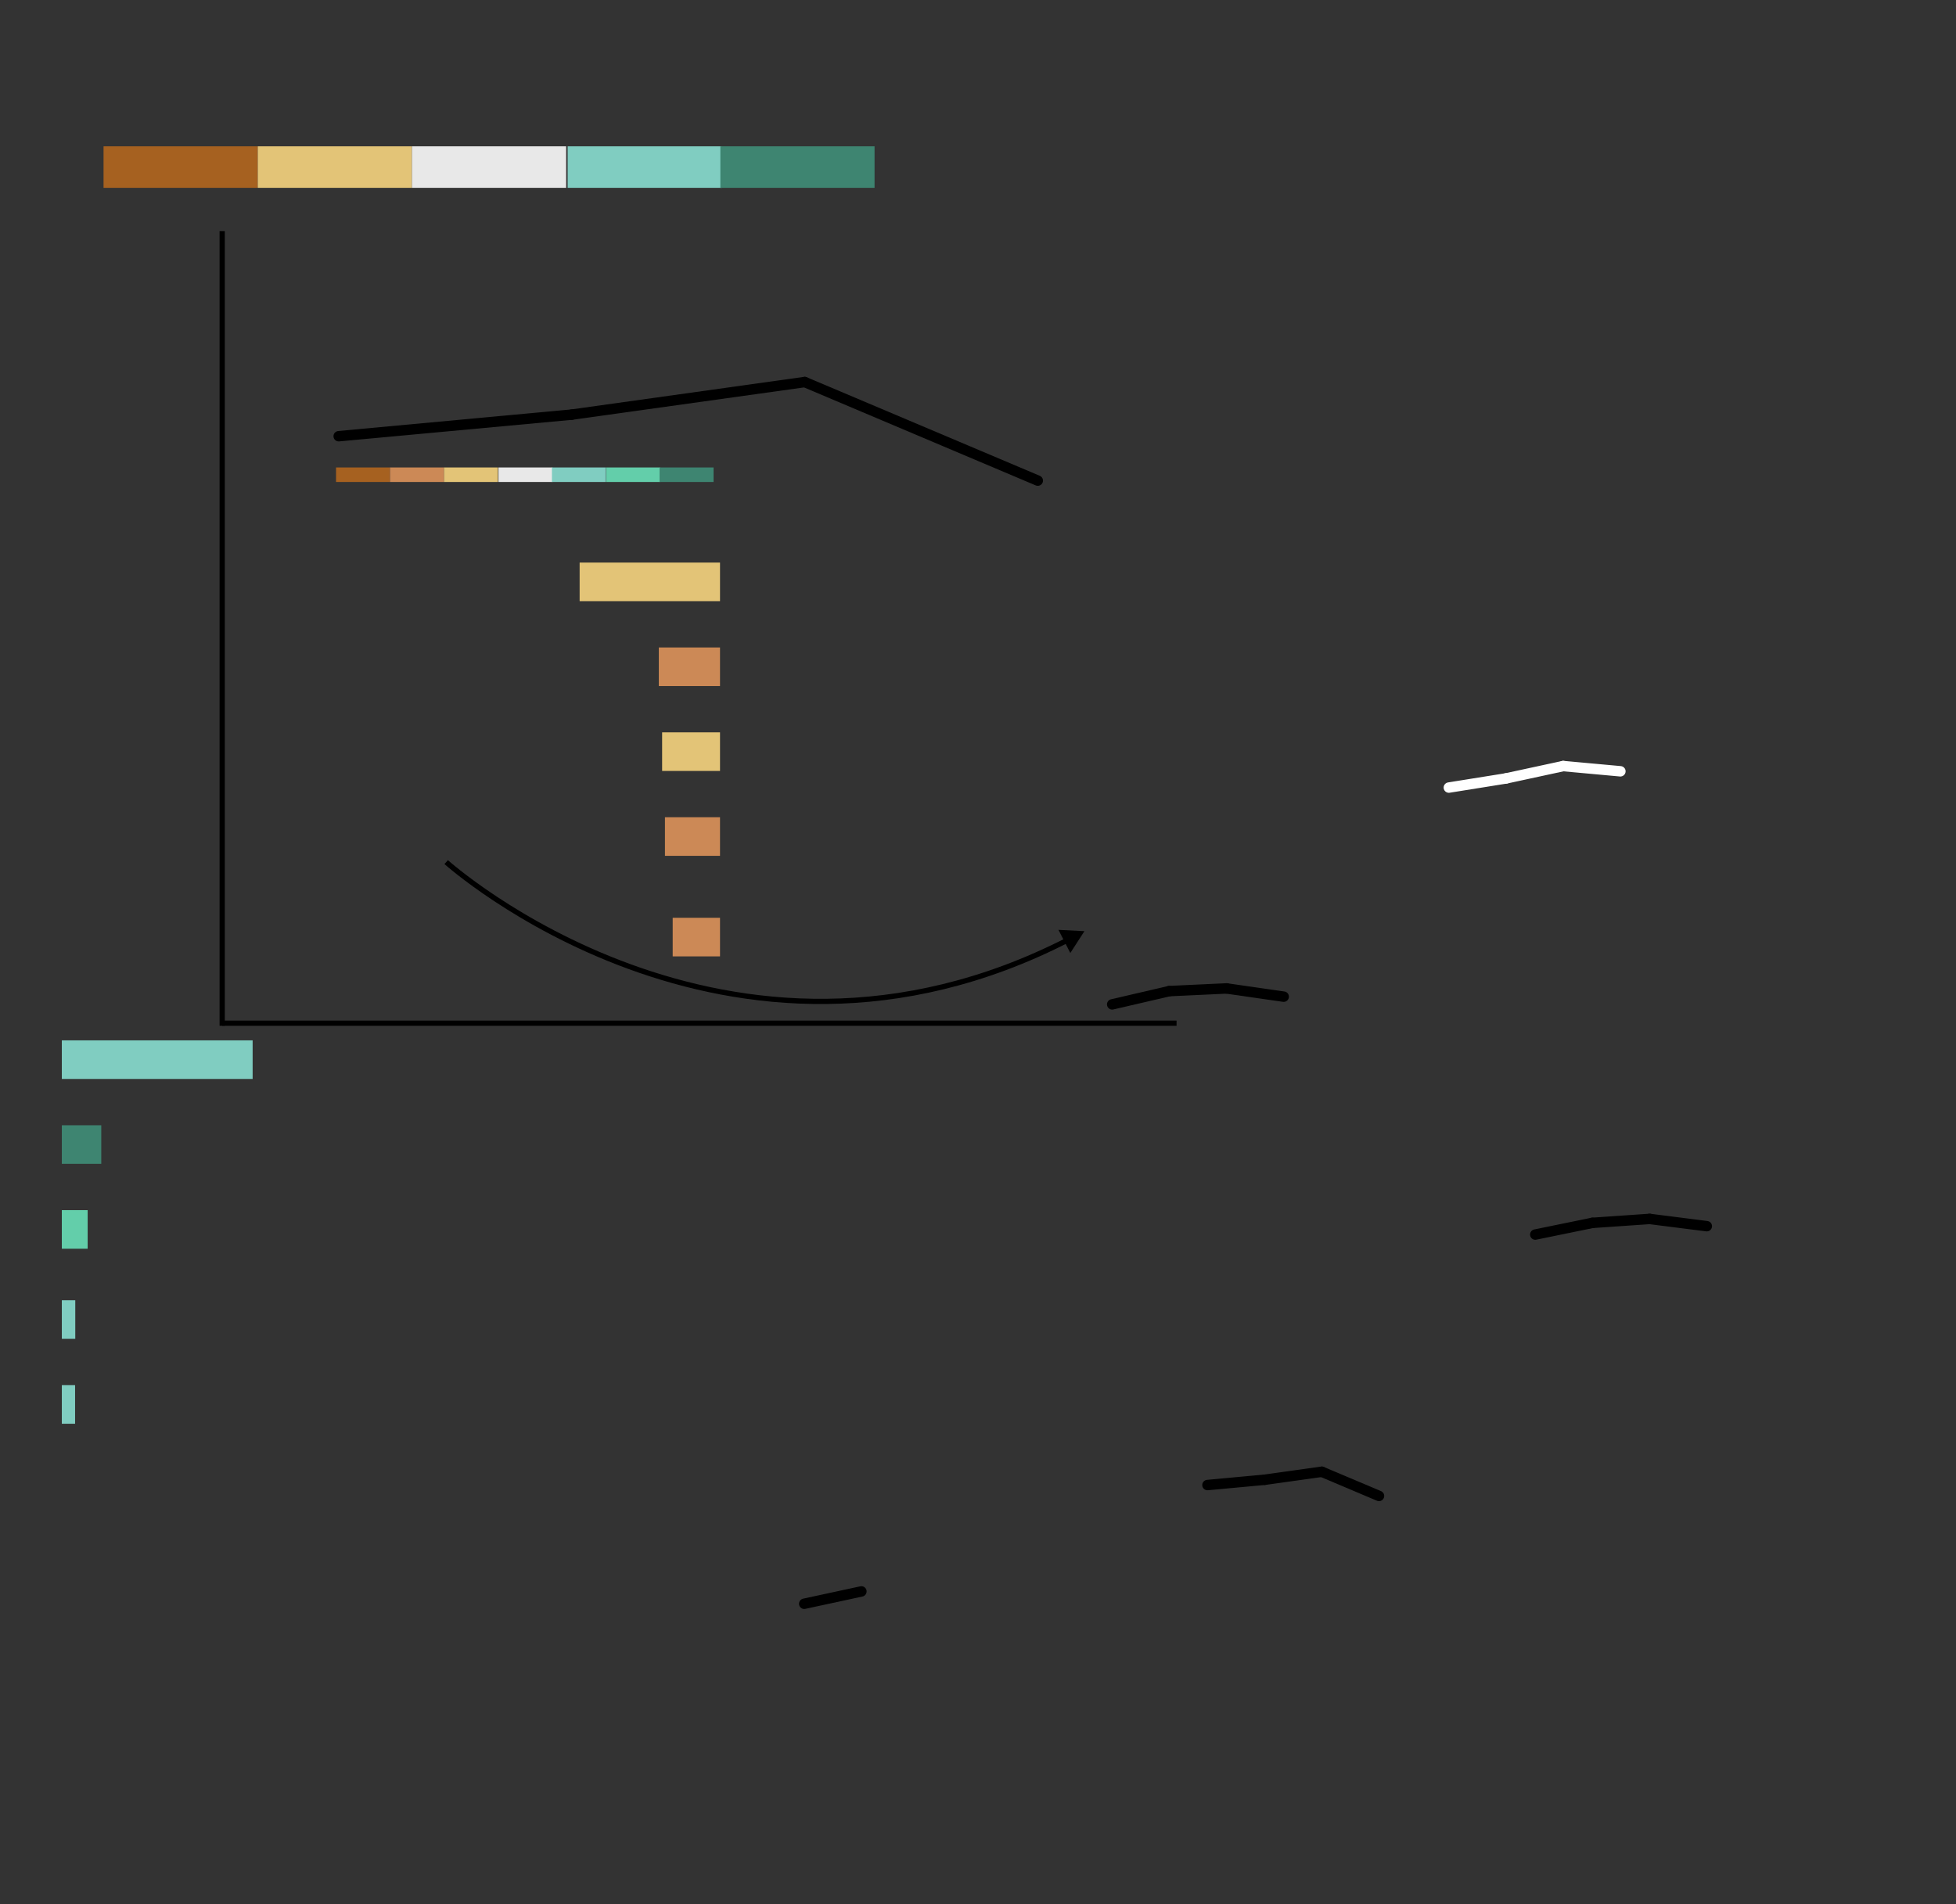 <?xml version="1.0" encoding="utf-8"?>
<!-- Generator: Adobe Illustrator 24.1.0, SVG Export Plug-In . SVG Version: 6.00 Build 0)  -->
<svg version="1.2" baseProfile="tiny" id="g-map-mobile-interactions-img" xmlns="http://www.w3.org/2000/svg" xmlns:xlink="http://www.w3.org/1999/xlink"
	 x="0px" y="0px" viewBox="0 0 375 365.156" xml:space="preserve">
<rect x="0" y="0" width="375" height="365.156" fill="#333333" stroke="none"/>
<g>
	<g id="step1_1_">
		<rect x="19.851" y="28.059" fill="#A66120" width="29.564" height="7.959"/>
		<rect x="49.415" y="28.059" fill="#E3C477" width="29.564" height="7.959"/>
		<rect x="108.827" y="28.059" fill="#80CDC1" width="29.564" height="7.959"/>
		<rect x="78.978" y="28.059" fill="#E8E8E8" width="29.564" height="7.959"/>
		<rect x="138.105" y="28.059" fill="#3E8571" width="29.564" height="7.959"/>
		<g>
			<path fill="none" stroke="#000000" stroke-miterlimit="10" d="M85.544,165.314c0,0,53.815,48.386,119.191,14.921"/>
			<g>
				<polygon points="205.2,182.741 207.905,178.553 202.925,178.304 				"/>
			</g>
		</g>
		<line fill="none" x1="272.393" y1="178.553" x2="316.235" y2="178.553"/>
		
			<line fill="none" stroke="#FFFFFF" stroke-width="2" stroke-linecap="round" stroke-miterlimit="10" x1="288.733" y1="149.266" x2="277.772" y2="151.021"/>
		
			<line fill="none" stroke="#FFFFFF" stroke-width="2" stroke-linecap="round" stroke-miterlimit="10" x1="299.693" y1="146.897" x2="288.733" y2="149.266"/>
		
			<line fill="none" stroke="#FFFFFF" stroke-width="2" stroke-linecap="round" stroke-miterlimit="10" x1="310.654" y1="147.899" x2="299.693" y2="146.897"/>
		
			<line fill="none" stroke="#000000" stroke-width="2" stroke-linecap="round" stroke-miterlimit="10" x1="242.455" y1="283.749" x2="231.494" y2="284.764"/>
		
			<line fill="none" stroke="#000000" stroke-width="2" stroke-linecap="round" stroke-miterlimit="10" x1="253.415" y1="282.217" x2="242.455" y2="283.749"/>
		
			<line fill="none" stroke="#000000" stroke-width="2" stroke-linecap="round" stroke-miterlimit="10" x1="264.376" y1="286.853" x2="253.415" y2="282.217"/>
		<line fill="none" x1="246.859" y1="156.779" x2="246.859" y2="155.981"/>
		<line fill="none" x1="257.819" y1="156.779" x2="257.819" y2="155.981"/>
		
			<line fill="none" stroke="#000000" stroke-width="2" stroke-linecap="round" stroke-miterlimit="10" x1="224.186" y1="190.047" x2="213.226" y2="192.594"/>
		
			<line fill="none" stroke="#000000" stroke-width="2" stroke-linecap="round" stroke-miterlimit="10" x1="235.147" y1="189.537" x2="224.186" y2="190.047"/>
		
			<line fill="none" stroke="#000000" stroke-width="2" stroke-linecap="round" stroke-miterlimit="10" x1="246.107" y1="191.114" x2="235.147" y2="189.537"/>
		
			<line fill="none" stroke="#000000" stroke-width="2" stroke-linecap="round" stroke-miterlimit="10" x1="305.3" y1="234.488" x2="294.339" y2="236.733"/>
		
			<line fill="none" stroke="#000000" stroke-width="2" stroke-linecap="round" stroke-miterlimit="10" x1="316.26" y1="233.734" x2="305.3" y2="234.488"/>
		
			<line fill="none" stroke="#000000" stroke-width="2" stroke-linecap="round" stroke-miterlimit="10" x1="327.221" y1="235.125" x2="316.26" y2="233.734"/>
		<path fill="none" d="M154.184,307.528"/>
		
			<line fill="none" stroke="#000000" stroke-width="2" stroke-linecap="round" stroke-miterlimit="10" x1="165.145" y1="305.161" x2="154.184" y2="307.528"/>
		<rect x="-932.344" y="28.368" fill="#A66120" width="29.564" height="7.959"/>
		<rect x="-902.781" y="28.368" fill="#E3C477" width="29.564" height="7.959"/>
		<rect x="-843.368" y="28.368" fill="#80CDC1" width="29.564" height="7.959"/>
		<rect x="-873.217" y="28.368" fill="#E8E8E8" width="29.564" height="7.959"/>
		<rect x="-814.09" y="28.368" fill="#3E8571" width="29.564" height="7.959"/>
		<g>
			<path fill="none" stroke="#000000" stroke-miterlimit="10" d="M-774.221,249.551c0,0,35.03-12.881,48.765-46.674"/>
			<g>
				<polygon points="-723.414,204.445 -724.188,199.52 -728.067,202.652 				"/>
			</g>
		</g>
		<line fill="none" x1="-634.211" y1="108.93" x2="-633.115" y2="108.93"/>
		<line fill="none" x1="-634.211" y1="92.978" x2="-633.115" y2="92.978"/>
		
			<line fill="none" stroke="#FFFFFF" stroke-width="2" stroke-linecap="round" stroke-miterlimit="10" x1="-617.698" y1="102.289" x2="-628.659" y2="104.045"/>
		
			<line fill="none" stroke="#FFFFFF" stroke-width="2" stroke-linecap="round" stroke-miterlimit="10" x1="-606.738" y1="99.92" x2="-617.698" y2="102.289"/>
		
			<line fill="none" stroke="#FFFFFF" stroke-width="2" stroke-linecap="round" stroke-miterlimit="10" x1="-595.777" y1="100.922" x2="-606.738" y2="99.92"/>
		
			<line fill="none" stroke="#000000" stroke-width="2" stroke-linecap="round" stroke-miterlimit="10" x1="-684.768" y1="347.404" x2="-695.728" y2="348.419"/>
		
			<line fill="none" stroke="#000000" stroke-width="2" stroke-linecap="round" stroke-miterlimit="10" x1="-673.807" y1="345.871" x2="-684.768" y2="347.404"/>
		
			<line fill="none" stroke="#000000" stroke-width="2" stroke-linecap="round" stroke-miterlimit="10" x1="-662.847" y1="350.508" x2="-673.807" y2="345.871"/>
		<line fill="none" x1="-728.037" y1="217.197" x2="-684.196" y2="217.197"/>
		<line fill="none" x1="-728.037" y1="217.197" x2="-728.037" y2="216.4"/>
		<line fill="none" x1="-717.077" y1="217.197" x2="-717.077" y2="216.4"/>
		<line fill="none" x1="-706.117" y1="217.197" x2="-706.117" y2="216.4"/>
		<line fill="none" x1="-695.156" y1="217.197" x2="-695.156" y2="216.4"/>
		<line fill="none" x1="-684.196" y1="217.197" x2="-684.196" y2="216.4"/>
		<line fill="none" x1="-728.037" y1="217.197" x2="-726.941" y2="217.197"/>
		<line fill="none" x1="-728.037" y1="206.563" x2="-726.941" y2="206.563"/>
		<line fill="none" x1="-728.037" y1="195.928" x2="-726.941" y2="195.928"/>
		
			<line fill="none" stroke="#000000" stroke-width="2" stroke-linecap="round" stroke-miterlimit="10" x1="-711.597" y1="192.916" x2="-722.557" y2="195.464"/>
		
			<line fill="none" stroke="#000000" stroke-width="2" stroke-linecap="round" stroke-miterlimit="10" x1="-700.636" y1="192.406" x2="-711.597" y2="192.916"/>
		
			<line fill="none" stroke="#000000" stroke-width="2" stroke-linecap="round" stroke-miterlimit="10" x1="-689.676" y1="193.983" x2="-700.636" y2="192.406"/>
		<line fill="none" x1="-593.509" y1="255.339" x2="-592.413" y2="255.339"/>
		
			<line fill="none" stroke="#000000" stroke-width="2" stroke-linecap="round" stroke-miterlimit="10" x1="-577.068" y1="261.626" x2="-588.029" y2="263.871"/>
		
			<line fill="none" stroke="#000000" stroke-width="2" stroke-linecap="round" stroke-miterlimit="10" x1="-566.108" y1="260.872" x2="-577.068" y2="261.626"/>
		
			<line fill="none" stroke="#000000" stroke-width="2" stroke-linecap="round" stroke-miterlimit="10" x1="-555.148" y1="262.263" x2="-566.108" y2="260.872"/>
		<line fill="none" x1="-870.093" y1="375.181" x2="-868.997" y2="375.181"/>
		
			<line fill="none" stroke="#000000" stroke-width="2" stroke-linecap="round" stroke-miterlimit="10" x1="-831.732" y1="382.875" x2="-842.692" y2="385.242"/>
		<rect x="-1881.895" y="45.027" fill="#A66120" width="29.564" height="7.959"/>
		<rect x="-1852.331" y="45.027" fill="#E3C477" width="29.564" height="7.959"/>
		<rect x="-1792.919" y="45.027" fill="#80CDC1" width="29.564" height="7.959"/>
		<rect x="-1822.768" y="45.027" fill="#E8E8E8" width="29.564" height="7.959"/>
		<rect x="-1763.641" y="45.027" fill="#3E8571" width="29.564" height="7.959"/>
		<g>
			<path fill="none" stroke="#000000" stroke-miterlimit="10" d="M-1661.63,285.242c0,0,46.03-3.908,70.597-38.183"/>
			<g>
				<polygon points="-1589.402,249.065 -1589.012,244.094 -1593.512,246.241 				"/>
			</g>
		</g>
		<line fill="none" x1="-1497.408" y1="142.126" x2="-1496.312" y2="142.126"/>
		<line fill="none" x1="-1497.408" y1="126.175" x2="-1496.312" y2="126.175"/>
		
			<line fill="none" stroke="#FFFFFF" stroke-width="2" stroke-linecap="round" stroke-miterlimit="10" x1="-1480.896" y1="135.486" x2="-1491.856" y2="137.241"/>
		
			<line fill="none" stroke="#FFFFFF" stroke-width="2" stroke-linecap="round" stroke-miterlimit="10" x1="-1469.935" y1="133.117" x2="-1480.896" y2="135.486"/>
		
			<line fill="none" stroke="#FFFFFF" stroke-width="2" stroke-linecap="round" stroke-miterlimit="10" x1="-1458.975" y1="134.119" x2="-1469.935" y2="133.117"/>
		
			<line fill="none" stroke="#000000" stroke-width="2" stroke-linecap="round" stroke-miterlimit="10" x1="-1568.391" y1="426.714" x2="-1579.352" y2="427.729"/>
		
			<line fill="none" stroke="#000000" stroke-width="2" stroke-linecap="round" stroke-miterlimit="10" x1="-1557.431" y1="425.181" x2="-1568.391" y2="426.714"/>
		
			<line fill="none" stroke="#000000" stroke-width="2" stroke-linecap="round" stroke-miterlimit="10" x1="-1546.47" y1="429.818" x2="-1557.431" y2="425.181"/>
		<line fill="none" x1="-1592.143" y1="257.226" x2="-1592.143" y2="256.428"/>
		<line fill="none" x1="-1592.143" y1="257.226" x2="-1592.143" y2="225.323"/>
		<line fill="none" x1="-1592.143" y1="257.226" x2="-1591.047" y2="257.226"/>
		<line fill="none" x1="-1592.143" y1="246.591" x2="-1591.047" y2="246.591"/>
		<line fill="none" x1="-1592.143" y1="235.957" x2="-1591.047" y2="235.957"/>
		<line fill="none" x1="-1592.143" y1="225.323" x2="-1591.047" y2="225.323"/>
		
			<line fill="none" stroke="#000000" stroke-width="2" stroke-linecap="round" stroke-miterlimit="10" x1="-1575.702" y1="232.945" x2="-1586.662" y2="235.492"/>
		
			<line fill="none" stroke="#000000" stroke-width="2" stroke-linecap="round" stroke-miterlimit="10" x1="-1564.742" y1="232.435" x2="-1575.702" y2="232.945"/>
		
			<line fill="none" stroke="#000000" stroke-width="2" stroke-linecap="round" stroke-miterlimit="10" x1="-1553.781" y1="234.012" x2="-1564.742" y2="232.435"/>
		<line fill="none" x1="-1438.697" y1="318.349" x2="-1437.6" y2="318.349"/>
		
			<line fill="none" stroke="#000000" stroke-width="2" stroke-linecap="round" stroke-miterlimit="10" x1="-1422.256" y1="324.635" x2="-1433.216" y2="326.88"/>
		
			<line fill="none" stroke="#000000" stroke-width="2" stroke-linecap="round" stroke-miterlimit="10" x1="-1411.295" y1="323.881" x2="-1422.256" y2="324.635"/>
		
			<line fill="none" stroke="#000000" stroke-width="2" stroke-linecap="round" stroke-miterlimit="10" x1="-1400.335" y1="325.272" x2="-1411.295" y2="323.881"/>
		<path fill="#AFAFAF" d="M-1763.314,507.473"/>
		
			<line fill="none" stroke="#000000" stroke-width="2" stroke-linecap="round" stroke-miterlimit="10" x1="-1752.354" y1="505.105" x2="-1763.314" y2="507.473"/>
	</g>
	<g id="step2_1_">
		<rect x="-1712.877" y="73.032" fill="#F9D687" width="60.317" height="180.312"/>
		
		
		<line stroke="#000000" stroke-miterlimit="10" x1="42.597" y1="196.204" x2="225.566" y2="196.204"/>
		<line x1="42.597" y1="196.204" x2="42.597" y2="192.953"/>
		<line fill="none" x1="87.272" y1="196.204" x2="87.272" y2="192.953"/>
		<line fill="none" x1="131.946" y1="196.204" x2="131.946" y2="192.953"/>
		<line fill="none" x1="176.62" y1="196.204" x2="176.62" y2="192.953"/>
		<line fill="none" stroke="#000000" stroke-miterlimit="10" x1="42.597" y1="196.693" x2="42.597" y2="44.311"/>
		<line fill="none" x1="42.597" y1="196.204" x2="47.065" y2="196.204"/>
		<line fill="none" x1="42.597" y1="131.186" x2="47.065" y2="131.186"/>
		<line fill="none" x1="42.597" y1="43.822" x2="47.065" y2="43.822"/>
		
			<line fill="none" stroke="#000000" stroke-width="2" stroke-linecap="round" stroke-miterlimit="10" x1="109.609" y1="79.506" x2="64.934" y2="83.644"/>
		
			<line fill="none" stroke="#000000" stroke-width="2" stroke-linecap="round" stroke-miterlimit="10" x1="154.283" y1="73.259" x2="109.609" y2="79.506"/>
		
			<line fill="none" stroke="#000000" stroke-width="2" stroke-linecap="round" stroke-miterlimit="10" x1="198.958" y1="92.158" x2="154.283" y2="73.259"/>
		<line stroke="#000000" stroke-miterlimit="10" x1="-1860.844" y1="253.344" x2="-1630.098" y2="253.344"/>
		<line x1="-1860.844" y1="253.344" x2="-1860.844" y2="249.037"/>
		<line fill="none" x1="-1801.657" y1="253.344" x2="-1801.657" y2="249.037"/>
		<line fill="none" x1="-1742.471" y1="253.344" x2="-1742.471" y2="249.037"/>
		<line fill="none" x1="-1683.284" y1="253.344" x2="-1683.284" y2="249.037"/>
		<line fill="none" x1="-1630.098" y1="253.344" x2="-1630.098" y2="249.037"/>
		<line fill="none" stroke="#000000" stroke-miterlimit="10" x1="-1860.844" y1="253.992" x2="-1860.844" y2="81.716"/>
		<line fill="none" x1="-1860.844" y1="253.344" x2="-1854.925" y2="253.344"/>
		<line fill="none" x1="-1860.844" y1="167.206" x2="-1854.925" y2="167.206"/>
		<line fill="none" x1="-1860.844" y1="81.068" x2="-1854.925" y2="81.068"/>
		
			<line fill="none" stroke="#000000" stroke-width="2" stroke-linecap="round" stroke-miterlimit="10" x1="-1772.064" y1="98.739" x2="-1831.25" y2="104.22"/>
		
			<line fill="none" stroke="#000000" stroke-width="2" stroke-linecap="round" stroke-miterlimit="10" x1="-1712.877" y1="90.462" x2="-1772.064" y2="98.739"/>
		
			<line fill="none" stroke="#000000" stroke-width="2" stroke-linecap="round" stroke-miterlimit="10" x1="-1653.691" y1="115.501" x2="-1712.877" y2="90.462"/>
		<line stroke="#000000" stroke-miterlimit="10" x1="-911.974" y1="197.743" x2="-718.528" y2="197.743"/>
		<line x1="-911.974" y1="197.743" x2="-911.974" y2="194.132"/>
		<line fill="none" x1="-862.355" y1="197.743" x2="-862.355" y2="194.132"/>
		<line fill="none" x1="-812.736" y1="197.743" x2="-812.736" y2="194.132"/>
		<line fill="none" x1="-763.117" y1="197.743" x2="-763.117" y2="194.132"/>
		<line fill="none" x1="-718.528" y1="197.743" x2="-718.528" y2="194.132"/>
		
			<line fill="none" stroke="#000000" stroke-width="2" stroke-linecap="round" stroke-miterlimit="10" x1="-837.546" y1="68.129" x2="-887.164" y2="72.725"/>
		
			<line fill="none" stroke="#000000" stroke-width="2" stroke-linecap="round" stroke-miterlimit="10" x1="-787.927" y1="61.191" x2="-837.546" y2="68.129"/>
		
			<line fill="none" stroke="#000000" stroke-width="2" stroke-linecap="round" stroke-miterlimit="10" x1="-738.308" y1="82.182" x2="-787.927" y2="61.191"/>
		<line fill="none" stroke="#000000" stroke-miterlimit="10" x1="-911.974" y1="198.286" x2="-911.974" y2="53.858"/>
	</g>
	<g id="step3_1_">
		<rect x="64.424" y="89.637" fill="#A66120" width="10.347" height="2.786"/>
		<rect x="74.772" y="89.637" fill="#CC8956" width="10.347" height="2.786"/>
		<rect x="116.211" y="89.637" fill="#63CEAA" width="10.347" height="2.786"/>
		<rect x="95.566" y="89.637" fill="#E8E8E8" width="10.347" height="2.786"/>
		<polyline fill="#3E8571" points="136.805,92.423 126.458,92.423 126.458,89.637 136.805,89.637 		"/>
		<rect x="85.119" y="89.637" fill="#E3C477" width="10.347" height="2.786"/>
		<rect x="105.813" y="89.637" fill="#80CDC1" width="10.347" height="2.786"/>
		<line fill="none" x1="9.456" y1="250.572" x2="9.41" y2="148.018"/>
		<rect x="111.126" y="107.875" fill="#E3C477" width="26.913" height="7.4"/>
		<rect x="126.307" y="124.154" fill="#CC8956" width="11.733" height="7.4"/>
		<rect x="126.941" y="140.432" fill="#E3C477" width="11.099" height="7.4"/>
		<rect x="127.483" y="156.711" fill="#CC8956" width="10.557" height="7.4"/>
		<rect x="128.966" y="175.989" fill="#CC8956" width="9.073" height="7.4"/>
		<rect x="11.852" y="199.494" fill="#80CDC1" width="36.583" height="7.4"/>
		<rect x="11.852" y="215.773" fill="#3E8571" width="7.563" height="7.4"/>
		<rect x="11.852" y="232.051" fill="#63CEAA" width="4.954" height="7.4"/>
		<rect x="11.852" y="249.33" fill="#80CDC1" width="2.579" height="7.4"/>
		<rect x="11.852" y="265.608" fill="#80CDC1" width="2.543" height="7.4"/>
		<rect x="-887.369" y="80.693" fill="#A66120" width="20.695" height="5.572"/>
		<rect x="-866.674" y="80.693" fill="#CC8956" width="20.695" height="5.572"/>
		<rect x="-783.797" y="80.693" fill="#63CEAA" width="20.695" height="5.572"/>
		<rect x="-825.086" y="80.692" fill="#E8E8E8" width="20.695" height="5.572"/>
		<rect x="-763.302" y="80.693" fill="#3E8571" width="20.695" height="5.572"/>
		<rect x="-845.98" y="80.692" fill="#E3C477" width="20.695" height="5.572"/>
		<rect x="-804.591" y="80.693" fill="#80CDC1" width="20.695" height="5.572"/>
		<line fill="none" x1="-848.787" y1="295.464" x2="-750.59" y2="295.464"/>
		<line fill="none" x1="-805.144" y1="295.464" x2="-805.144" y2="148.629"/>
		<rect x="-843.591" y="106.685" fill="#E3C477" width="38.447" height="10.572"/>
		<rect x="-821.905" y="126.368" fill="#CC8956" width="16.761" height="10.572"/>
		<rect x="-820.999" y="146.052" fill="#E3C477" width="15.856" height="10.572"/>
		<rect x="-820.225" y="164.735" fill="#CC8956" width="15.081" height="10.572"/>
		<rect x="-818.106" y="184.419" fill="#CC8956" width="12.962" height="10.572"/>
		<rect x="-805.144" y="204.102" fill="#80CDC1" width="52.262" height="10.572"/>
		<rect x="-805.144" y="223.786" fill="#3E8571" width="10.805" height="10.572"/>
		<rect x="-805.144" y="243.469" fill="#63CEAA" width="7.078" height="10.572"/>
		<rect x="-805.144" y="263.153" fill="#80CDC1" width="3.685" height="10.572"/>
		<rect x="-805.144" y="282.836" fill="#80CDC1" width="3.632" height="10.572"/>
		<rect x="-1837.816" y="92.073" fill="#A66120" width="20.695" height="5.572"/>
		<rect x="-1817.122" y="92.073" fill="#CC8956" width="20.695" height="5.572"/>
		<rect x="-1734.244" y="92.073" fill="#63CEAA" width="20.695" height="5.572"/>
		<rect x="-1775.533" y="92.073" fill="#E8E8E8" width="20.695" height="5.572"/>
		<rect x="-1713.749" y="92.073" fill="#3E8571" width="20.695" height="5.572"/>
		<rect x="-1796.427" y="92.073" fill="#E3C477" width="20.695" height="5.572"/>
		<rect x="-1755.038" y="92.073" fill="#80CDC1" width="20.695" height="5.572"/>
		<line fill="none" x1="-1802.813" y1="338.075" x2="-1680.067" y2="338.075"/>
		<line fill="none" x1="-1748.259" y1="338.075" x2="-1748.259" y2="191.24"/>
		<rect x="-1796.319" y="117.295" fill="#E3C477" width="48.059" height="10.572"/>
		<rect x="-1769.211" y="139.979" fill="#CC8956" width="20.951" height="10.572"/>
		<rect x="-1768.079" y="162.662" fill="#E3C477" width="19.819" height="10.572"/>
		<rect x="-1767.11" y="185.346" fill="#CC8956" width="18.851" height="10.572"/>
		<rect x="-1764.462" y="208.029" fill="#CC8956" width="16.203" height="10.572"/>
		<rect x="-1748.259" y="232.713" fill="#80CDC1" width="65.327" height="10.572"/>
		<rect x="-1748.259" y="255.396" fill="#3E8571" width="13.506" height="10.572"/>
		<rect x="-1748.259" y="278.08" fill="#63CEAA" width="8.847" height="10.572"/>
		<rect x="-1748.259" y="301.763" fill="#80CDC1" width="4.606" height="10.572"/>
		<rect x="-1748.259" y="325.447" fill="#80CDC1" width="4.54" height="10.572"/>
	</g>
</g>
<style>
#g-map-mobile-interactions-img rect, #g-map-mobile-interactions-img circle, #g-map-mobile-interactions-img path, #g-map-mobile-interactions-img line, #g-map-mobile-interactions-img polyline, #g-map-mobile-interactions-img polygon { vector-effect: non-scaling-stroke; }
</style>
</svg>

